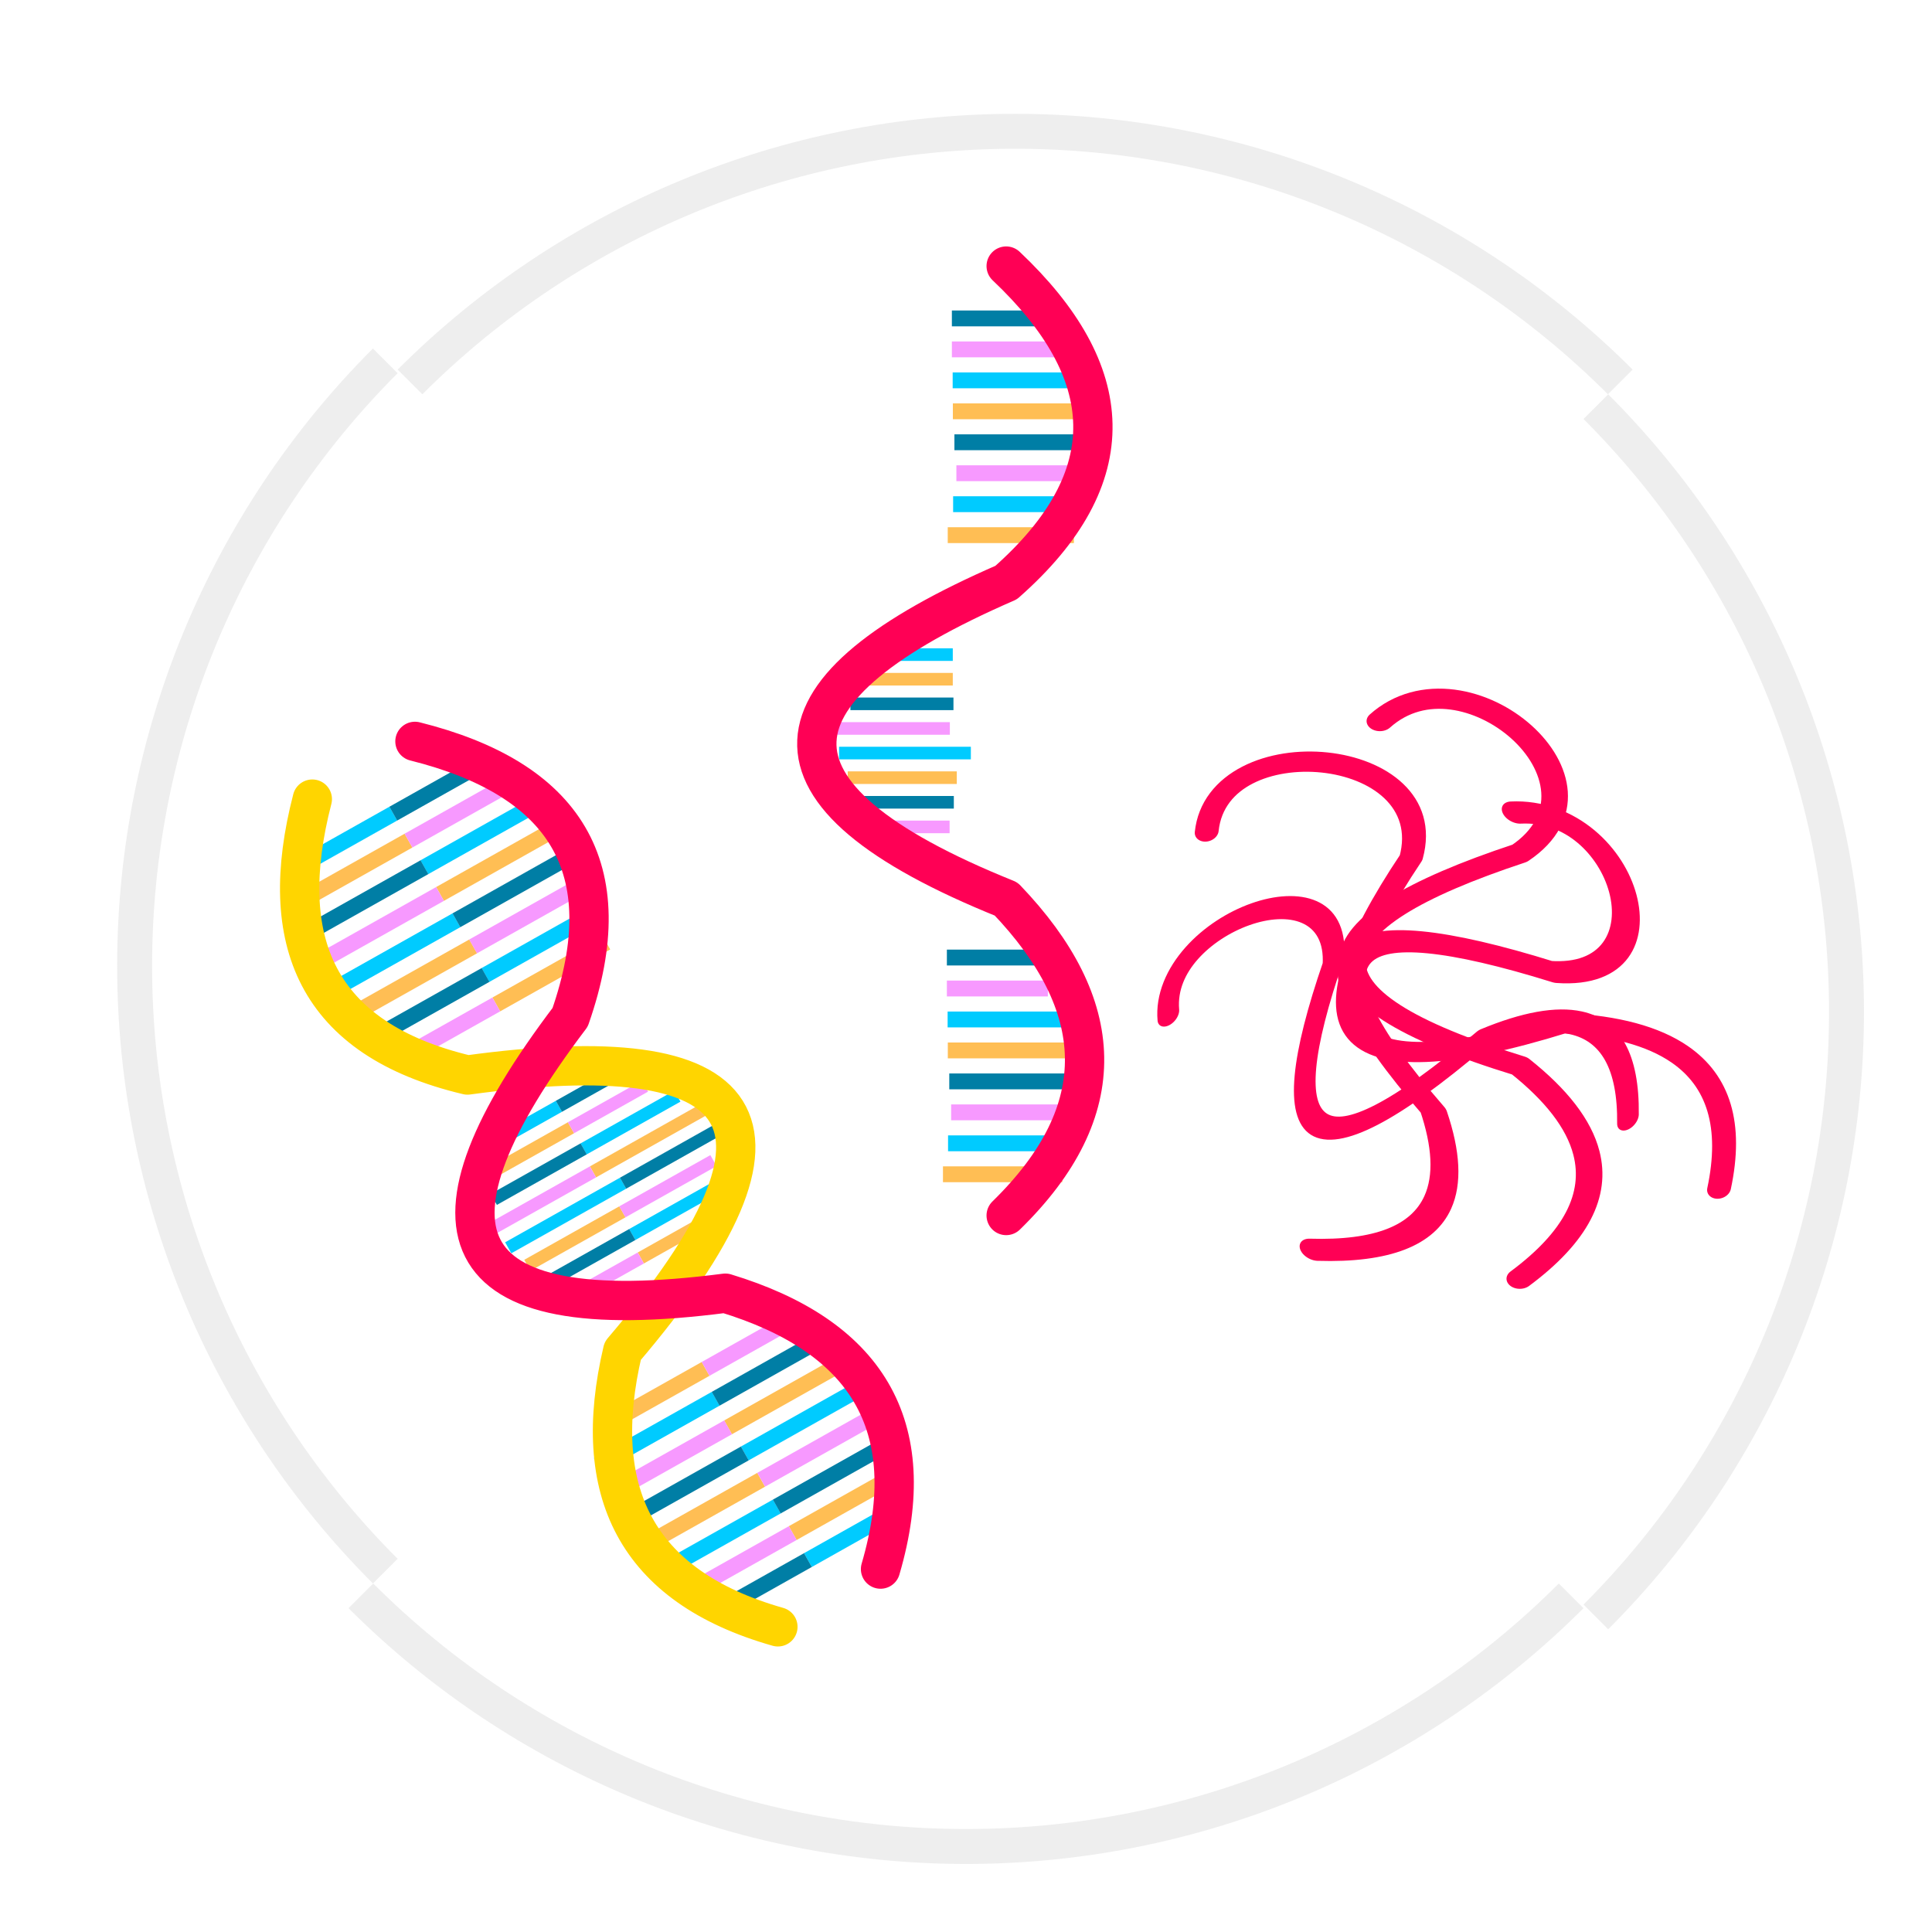 <?xml version="1.0" encoding="UTF-8" standalone="no"?>
<!DOCTYPE svg PUBLIC "-//W3C//DTD SVG 1.1//EN" "http://www.w3.org/Graphics/SVG/1.1/DTD/svg11.dtd">
<svg width="100%" height="100%" viewBox="0 0 1024 1024" version="1.1" xmlns="http://www.w3.org/2000/svg" xmlns:xlink="http://www.w3.org/1999/xlink" xml:space="preserve" xmlns:serif="http://www.serif.com/" style="fill-rule:evenodd;clip-rule:evenodd;stroke-linecap:round;stroke-linejoin:round;stroke-miterlimit:1.5;">
    <g id="Artboard1" transform="matrix(1,0,0,1,-1064.25,0)">
        <rect x="1064.25" y="0" width="1024" height="1024" style="fill:none;"/>
        <g id="DNA" transform="matrix(1.088,-0.612,0.612,1.088,410.8,101.779)">
            <g>
                <g>
                    <g>
                        <g transform="matrix(0.574,0,0,1,178.514,0)">
                            <rect x="429.577" y="565.17" width="82.423" height="6.734" style="fill:rgb(0,203,255);"/>
                        </g>
                        <g transform="matrix(0.55,0,0,1,236.115,0)">
                            <rect x="429.577" y="565.17" width="82.423" height="6.734" style="fill:rgb(0,126,165);"/>
                        </g>
                    </g>
                    <g>
                        <g transform="matrix(0.697,0,0,1,173.304,26.299)">
                            <rect x="429.577" y="565.17" width="82.423" height="6.734" style="fill:rgb(0,203,255);"/>
                        </g>
                        <g transform="matrix(0.668,0,0,1,130.745,26.299)">
                            <rect x="429.577" y="565.17" width="82.423" height="6.734" style="fill:rgb(0,126,165);"/>
                        </g>
                    </g>
                    <g>
                        <g transform="matrix(0.574,0,0,1,178.514,13.149)">
                            <rect x="429.577" y="565.17" width="82.423" height="6.734" style="fill:rgb(255,190,84);"/>
                        </g>
                        <g transform="matrix(0.55,0,0,1,236.115,13.149)">
                            <rect x="429.577" y="565.17" width="82.423" height="6.734" style="fill:rgb(247,153,255);"/>
                        </g>
                    </g>
                    <g transform="matrix(1.29,0,0,1,-136.422,26.299)">
                        <g transform="matrix(0.574,0,0,1,225.815,13.149)">
                            <rect x="429.577" y="565.17" width="82.423" height="6.734" style="fill:rgb(255,190,84);"/>
                        </g>
                        <g transform="matrix(0.55,0,0,1,190.79,13.149)">
                            <rect x="429.577" y="565.17" width="82.423" height="6.734" style="fill:rgb(247,153,255);"/>
                        </g>
                    </g>
                </g>
                <g transform="matrix(1,0,0,1,-1.912,56.173)">
                    <g transform="matrix(1.215,0,0,1,-98.487,-3.575)">
                        <g transform="matrix(0.574,0,0,1,178.514,0)">
                            <rect x="429.577" y="565.17" width="82.423" height="6.734" style="fill:rgb(0,203,255);"/>
                        </g>
                        <g transform="matrix(0.55,0,0,1,236.115,0)">
                            <rect x="429.577" y="565.17" width="82.423" height="6.734" style="fill:rgb(0,126,165);"/>
                        </g>
                    </g>
                    <g transform="matrix(1,0,0,1,2.106,-3.575)">
                        <g transform="matrix(0.697,0,0,1,173.304,26.299)">
                            <rect x="429.577" y="565.17" width="82.423" height="6.734" style="fill:rgb(0,203,255);"/>
                        </g>
                        <g transform="matrix(0.668,0,0,1,130.745,26.299)">
                            <rect x="429.577" y="565.17" width="82.423" height="6.734" style="fill:rgb(0,126,165);"/>
                        </g>
                    </g>
                    <g transform="matrix(1.231,0,0,1,-105.3,-3.575)">
                        <g transform="matrix(0.574,0,0,1,178.514,13.149)">
                            <rect x="429.577" y="565.17" width="82.423" height="6.734" style="fill:rgb(255,190,84);"/>
                        </g>
                        <g transform="matrix(0.55,0,0,1,236.115,13.149)">
                            <rect x="429.577" y="565.17" width="82.423" height="6.734" style="fill:rgb(247,153,255);"/>
                        </g>
                    </g>
                    <g transform="matrix(1.133,0,0,1,-62.519,22.724)">
                        <g transform="matrix(0.574,0,0,1,225.815,13.149)">
                            <rect x="429.577" y="565.17" width="82.423" height="6.734" style="fill:rgb(255,190,84);"/>
                        </g>
                        <g transform="matrix(0.55,0,0,1,190.79,13.149)">
                            <rect x="429.577" y="565.17" width="82.423" height="6.734" style="fill:rgb(247,153,255);"/>
                        </g>
                    </g>
                </g>
            </g>
            <g transform="matrix(-1,0,0,-1,942.83,1499.61)">
                <g>
                    <g>
                        <g transform="matrix(0.574,0,0,1,178.514,0)">
                            <rect x="429.577" y="565.17" width="82.423" height="6.734" style="fill:rgb(0,203,255);"/>
                        </g>
                        <g transform="matrix(0.55,0,0,1,236.115,0)">
                            <rect x="429.577" y="565.17" width="82.423" height="6.734" style="fill:rgb(0,126,165);"/>
                        </g>
                    </g>
                    <g>
                        <g transform="matrix(0.697,0,0,1,173.304,26.299)">
                            <rect x="429.577" y="565.17" width="82.423" height="6.734" style="fill:rgb(0,203,255);"/>
                        </g>
                        <g transform="matrix(0.668,0,0,1,130.745,26.299)">
                            <rect x="429.577" y="565.17" width="82.423" height="6.734" style="fill:rgb(0,126,165);"/>
                        </g>
                    </g>
                    <g>
                        <g transform="matrix(0.574,0,0,1,178.514,13.149)">
                            <rect x="429.577" y="565.17" width="82.423" height="6.734" style="fill:rgb(255,190,84);"/>
                        </g>
                        <g transform="matrix(0.55,0,0,1,236.115,13.149)">
                            <rect x="429.577" y="565.17" width="82.423" height="6.734" style="fill:rgb(247,153,255);"/>
                        </g>
                    </g>
                    <g transform="matrix(1.29,0,0,1,-136.422,26.299)">
                        <g transform="matrix(0.574,0,0,1,225.815,13.149)">
                            <rect x="429.577" y="565.17" width="82.423" height="6.734" style="fill:rgb(255,190,84);"/>
                        </g>
                        <g transform="matrix(0.55,0,0,1,190.79,13.149)">
                            <rect x="429.577" y="565.17" width="82.423" height="6.734" style="fill:rgb(247,153,255);"/>
                        </g>
                    </g>
                </g>
                <g transform="matrix(1,0,0,1,-1.912,56.173)">
                    <g transform="matrix(1.215,0,0,1,-98.487,-3.575)">
                        <g transform="matrix(0.574,0,0,1,178.514,0)">
                            <rect x="429.577" y="565.17" width="82.423" height="6.734" style="fill:rgb(0,203,255);"/>
                        </g>
                        <g transform="matrix(0.55,0,0,1,236.115,0)">
                            <rect x="429.577" y="565.17" width="82.423" height="6.734" style="fill:rgb(0,126,165);"/>
                        </g>
                    </g>
                    <g transform="matrix(1,0,0,1,2.106,-3.575)">
                        <g transform="matrix(0.697,0,0,1,173.304,26.299)">
                            <rect x="429.577" y="565.17" width="82.423" height="6.734" style="fill:rgb(0,203,255);"/>
                        </g>
                        <g transform="matrix(0.668,0,0,1,130.745,26.299)">
                            <rect x="429.577" y="565.17" width="82.423" height="6.734" style="fill:rgb(0,126,165);"/>
                        </g>
                    </g>
                    <g transform="matrix(1.231,0,0,1,-105.3,-3.575)">
                        <g transform="matrix(0.574,0,0,1,178.514,13.149)">
                            <rect x="429.577" y="565.17" width="82.423" height="6.734" style="fill:rgb(255,190,84);"/>
                        </g>
                        <g transform="matrix(0.55,0,0,1,236.115,13.149)">
                            <rect x="429.577" y="565.17" width="82.423" height="6.734" style="fill:rgb(247,153,255);"/>
                        </g>
                    </g>
                    <g transform="matrix(1.058,6.46583e-17,1.08833e-16,1,-27.427,22.724)">
                        <g transform="matrix(0.574,0,0,1,225.815,13.149)">
                            <rect x="429.577" y="565.17" width="82.423" height="6.734" style="fill:rgb(255,190,84);"/>
                        </g>
                        <g transform="matrix(0.55,0,0,1,190.79,13.149)">
                            <rect x="429.577" y="565.17" width="82.423" height="6.734" style="fill:rgb(247,153,255);"/>
                        </g>
                    </g>
                </g>
            </g>
            <g transform="matrix(0.795,0,0,0.795,97.21,259.324)">
                <g>
                    <g>
                        <g transform="matrix(0.574,0,0,1,178.514,0)">
                            <rect x="429.577" y="565.17" width="82.423" height="6.734" style="fill:rgb(0,203,255);"/>
                        </g>
                        <g transform="matrix(0.55,0,0,1,236.115,0)">
                            <rect x="429.577" y="565.17" width="82.423" height="6.734" style="fill:rgb(0,126,165);"/>
                        </g>
                    </g>
                    <g>
                        <g transform="matrix(0.697,0,0,1,173.304,26.299)">
                            <rect x="429.577" y="565.17" width="82.423" height="6.734" style="fill:rgb(0,203,255);"/>
                        </g>
                        <g transform="matrix(0.668,0,0,1,130.745,26.299)">
                            <rect x="429.577" y="565.17" width="82.423" height="6.734" style="fill:rgb(0,126,165);"/>
                        </g>
                    </g>
                    <g>
                        <g transform="matrix(0.574,0,0,1,178.514,13.149)">
                            <rect x="429.577" y="565.17" width="82.423" height="6.734" style="fill:rgb(255,190,84);"/>
                        </g>
                        <g transform="matrix(0.55,0,0,1,236.115,13.149)">
                            <rect x="429.577" y="565.17" width="82.423" height="6.734" style="fill:rgb(247,153,255);"/>
                        </g>
                    </g>
                    <g transform="matrix(1.488,0,0,1,-231.846,26.299)">
                        <g transform="matrix(0.574,0,0,1,225.815,13.149)">
                            <rect x="429.577" y="565.17" width="82.423" height="6.734" style="fill:rgb(255,190,84);"/>
                        </g>
                        <g transform="matrix(0.55,0,0,1,190.79,13.149)">
                            <rect x="429.577" y="565.17" width="82.423" height="6.734" style="fill:rgb(247,153,255);"/>
                        </g>
                    </g>
                </g>
                <g transform="matrix(1,0,0,1,-1.912,56.173)">
                    <g transform="matrix(1.488,0,0,1,-218.879,-3.575)">
                        <g transform="matrix(0.574,0,0,1,178.514,0)">
                            <rect x="429.577" y="565.17" width="82.423" height="6.734" style="fill:rgb(0,203,255);"/>
                        </g>
                        <g transform="matrix(0.55,0,0,1,236.115,0)">
                            <rect x="429.577" y="565.17" width="82.423" height="6.734" style="fill:rgb(0,126,165);"/>
                        </g>
                    </g>
                    <g transform="matrix(1,0,0,1,2.106,-3.575)">
                        <g transform="matrix(0.697,0,0,1,173.304,26.299)">
                            <rect x="429.577" y="565.17" width="82.423" height="6.734" style="fill:rgb(0,203,255);"/>
                        </g>
                        <g transform="matrix(0.668,0,0,1,130.745,26.299)">
                            <rect x="429.577" y="565.17" width="82.423" height="6.734" style="fill:rgb(0,126,165);"/>
                        </g>
                    </g>
                    <g transform="matrix(1.231,0,0,1,-105.3,-3.575)">
                        <g transform="matrix(0.574,0,0,1,178.514,13.149)">
                            <rect x="429.577" y="565.17" width="82.423" height="6.734" style="fill:rgb(255,190,84);"/>
                        </g>
                        <g transform="matrix(0.55,0,0,1,236.115,13.149)">
                            <rect x="429.577" y="565.17" width="82.423" height="6.734" style="fill:rgb(247,153,255);"/>
                        </g>
                    </g>
                    <g transform="matrix(1.133,0,0,1,-62.519,22.724)">
                        <g transform="matrix(0.574,0,0,1,225.815,13.149)">
                            <rect x="429.577" y="565.17" width="82.423" height="6.734" style="fill:rgb(255,190,84);"/>
                        </g>
                        <g transform="matrix(0.55,0,0,1,190.79,13.149)">
                            <rect x="429.577" y="565.17" width="82.423" height="6.734" style="fill:rgb(247,153,255);"/>
                        </g>
                    </g>
                </g>
            </g>
            <g>
                <path d="M445.442,546.306C402.385,591.108 396.872,635.91 445.442,680.712M445.442,680.712C558.769,725.514 567.214,770.316 445.442,815.118M445.442,815.118C404.243,859.92 400.975,904.722 445.442,949.524" style="fill:none;stroke:rgb(255,213,0);stroke-width:16.69px;"/>
                <path d="M495.442,546.306C542.845,591.108 546.233,635.91 495.442,680.712M495.442,680.712C392.326,725.514 384.178,770.316 495.442,815.118M495.442,815.118C538.323,859.92 541.326,904.722 495.442,949.524" style="fill:none;stroke:rgb(255,0,85);stroke-width:16.69px;"/>
            </g>
        </g>
        <g id="RNa" transform="matrix(1.248,0,0,1.248,979.231,-540.765)">
            <g>
                <g>
                    <g transform="matrix(0.55,0,0,1,236.115,0)">
                        <rect x="429.577" y="565.17" width="82.423" height="6.734" style="fill:rgb(0,126,165);"/>
                    </g>
                    <g transform="matrix(0.697,0,0,1,173.304,26.299)">
                        <rect x="429.577" y="565.17" width="82.423" height="6.734" style="fill:rgb(0,203,255);"/>
                    </g>
                    <g transform="matrix(0.55,0,0,1,236.115,13.149)">
                        <rect x="429.577" y="565.17" width="82.423" height="6.734" style="fill:rgb(247,153,255);"/>
                    </g>
                    <g transform="matrix(0.74,0,0,1,154.917,39.448)">
                        <rect x="429.577" y="565.17" width="82.423" height="6.734" style="fill:rgb(255,190,84);"/>
                    </g>
                </g>
                <g transform="matrix(1,0,0,1,-1.912,56.173)">
                    <g transform="matrix(0.668,0,0,1,188.415,-3.575)">
                        <rect x="429.577" y="565.17" width="82.423" height="6.734" style="fill:rgb(0,126,165);"/>
                    </g>
                    <g transform="matrix(0.697,0,0,1,175.41,22.724)">
                        <rect x="429.577" y="565.17" width="82.423" height="6.734" style="fill:rgb(0,203,255);"/>
                    </g>
                    <g transform="matrix(0.677,0,0,1,185.387,9.574)">
                        <rect x="429.577" y="565.17" width="82.423" height="6.734" style="fill:rgb(247,153,255);"/>
                    </g>
                    <g transform="matrix(0.65,0,0,1,193.313,35.873)">
                        <rect x="429.577" y="565.17" width="82.423" height="6.734" style="fill:rgb(255,190,84);"/>
                    </g>
                </g>
            </g>
            <g transform="matrix(0.946,0,0,1,23.385,271.432)">
                <g>
                    <g transform="matrix(0.55,0,0,1,236.115,0)">
                        <rect x="429.577" y="565.17" width="82.423" height="6.734" style="fill:rgb(0,126,165);"/>
                    </g>
                    <g transform="matrix(0.697,0,0,1,173.304,26.299)">
                        <rect x="429.577" y="565.17" width="82.423" height="6.734" style="fill:rgb(0,203,255);"/>
                    </g>
                    <g transform="matrix(0.55,0,0,1,236.115,13.149)">
                        <rect x="429.577" y="565.17" width="82.423" height="6.734" style="fill:rgb(247,153,255);"/>
                    </g>
                    <g transform="matrix(0.74,0,0,1,154.917,39.448)">
                        <rect x="429.577" y="565.17" width="82.423" height="6.734" style="fill:rgb(255,190,84);"/>
                    </g>
                </g>
                <g transform="matrix(1,0,0,1,-1.912,56.173)">
                    <g transform="matrix(0.668,0,0,1,188.415,-3.575)">
                        <rect x="429.577" y="565.17" width="82.423" height="6.734" style="fill:rgb(0,126,165);"/>
                    </g>
                    <g transform="matrix(0.697,0,0,1,175.41,22.724)">
                        <rect x="429.577" y="565.17" width="82.423" height="6.734" style="fill:rgb(0,203,255);"/>
                    </g>
                    <g transform="matrix(0.677,0,0,1,185.387,9.574)">
                        <rect x="429.577" y="565.17" width="82.423" height="6.734" style="fill:rgb(247,153,255);"/>
                    </g>
                    <g transform="matrix(0.65,0,0,1,193.313,35.873)">
                        <rect x="429.577" y="565.17" width="82.423" height="6.734" style="fill:rgb(255,190,84);"/>
                    </g>
                </g>
            </g>
            <g transform="matrix(0.795,0,0,0.795,97.21,259.324)">
                <g>
                    <g transform="matrix(0.574,0,0,1,178.514,0)">
                        <rect x="429.577" y="565.17" width="82.423" height="6.734" style="fill:rgb(0,203,255);"/>
                    </g>
                    <g transform="matrix(0.668,0,0,1,130.745,26.299)">
                        <rect x="429.577" y="565.17" width="82.423" height="6.734" style="fill:rgb(0,126,165);"/>
                    </g>
                    <g transform="matrix(0.574,0,0,1,178.514,13.149)">
                        <rect x="429.577" y="565.17" width="82.423" height="6.734" style="fill:rgb(255,190,84);"/>
                    </g>
                    <g transform="matrix(0.818,0,0,1,52.017,39.448)">
                        <rect x="429.577" y="565.17" width="82.423" height="6.734" style="fill:rgb(247,153,255);"/>
                    </g>
                </g>
                <g transform="matrix(1,0,0,1,-1.912,56.173)">
                    <g transform="matrix(0.854,0,0,1,46.719,-3.575)">
                        <rect x="429.577" y="565.17" width="82.423" height="6.734" style="fill:rgb(0,203,255);"/>
                    </g>
                    <g transform="matrix(0.668,0,0,1,132.851,22.724)">
                        <rect x="429.577" y="565.17" width="82.423" height="6.734" style="fill:rgb(0,126,165);"/>
                    </g>
                    <g transform="matrix(0.707,0,0,1,114.473,9.574)">
                        <rect x="429.577" y="565.17" width="82.423" height="6.734" style="fill:rgb(255,190,84);"/>
                    </g>
                    <g transform="matrix(0.623,0,0,1,153.632,35.873)">
                        <rect x="429.577" y="565.17" width="82.423" height="6.734" style="fill:rgb(247,153,255);"/>
                    </g>
                </g>
            </g>
            <path d="M495.442,546.306C542.845,591.108 546.233,635.91 495.442,680.712M495.442,680.712C392.326,725.514 384.178,770.316 495.442,815.118M495.442,815.118C538.323,859.92 541.326,904.722 495.442,949.524" style="fill:none;stroke:rgb(255,0,85);stroke-width:16.69px;"/>
        </g>
        <g id="Protein" transform="matrix(1.104,0,0,0.961,1322.8,-189.741)">
            <g transform="matrix(1,0,0,0.873,0,73.766)">
                <path d="M428.262,597.214C469.114,549.062 546.233,635.91 495.442,680.712M495.442,680.712C392.326,725.514 384.178,770.316 495.442,815.118M495.442,815.118C512.974,833.435 523.84,851.752 527.424,870.069C532.607,896.554 522.567,923.039 495.442,949.524" style="fill:none;stroke:rgb(255,0,85);stroke-width:12.75px;"/>
            </g>
            <g transform="matrix(0.777,-0.629,0.55,0.679,-316.089,519.918)">
                <path d="M428.262,597.214C469.114,549.062 546.233,635.91 495.442,680.712M495.442,680.712C392.326,725.514 384.178,770.316 495.442,815.118M495.442,815.118C512.974,833.435 523.84,851.752 527.424,870.069C532.607,896.554 522.567,923.039 495.442,949.524" style="fill:none;stroke:rgb(255,0,85);stroke-width:12.06px;"/>
            </g>
            <g transform="matrix(0.8,0.6,-0.428,0.57,406.5,48.225)">
                <path d="M428.262,597.214C469.114,549.062 546.233,635.91 495.442,680.712M495.442,680.712C392.326,725.514 384.178,770.316 495.442,815.118M495.442,815.118C512.974,833.435 523.84,851.752 527.424,870.069C532.607,896.554 522.567,923.039 495.442,949.524" style="fill:none;stroke:rgb(255,0,85);stroke-width:14.77px;"/>
            </g>
            <g transform="matrix(0.526,-0.851,0.526,0.325,-212.676,927.637)">
                <path d="M428.262,597.214C469.114,549.062 546.233,635.91 495.442,680.712M495.442,680.712C392.326,725.514 384.178,770.316 495.442,815.118M495.442,815.118C512.974,833.435 523.84,851.752 527.424,870.069C532.607,896.554 522.567,923.039 495.442,949.524" style="fill:none;stroke:rgb(255,0,85);stroke-width:13.97px;"/>
            </g>
        </g>
        <g transform="matrix(1,0,0,1,1075.46,10.491)">
            <path d="M841.168,853.056C927.968,766.255 976.732,648.529 976.732,525.774C976.732,403.02 927.968,285.294 841.168,198.493L828.076,211.584C911.405,294.913 958.218,407.93 958.218,525.774C958.218,643.618 911.405,756.636 828.076,839.964L841.168,853.056Z" style="fill:rgb(199,199,199);fill-opacity:0.29;"/>
        </g>
        <g transform="matrix(6.12323e-17,-1,1,6.12323e-17,1076.52,1037.06)">
            <path d="M841.168,853.056C927.968,766.255 976.732,648.529 976.732,525.774C976.732,403.02 927.968,285.294 841.168,198.493L828.076,211.584C911.405,294.913 958.218,407.93 958.218,525.774C958.218,643.618 911.405,756.636 828.076,839.964L841.168,853.056Z" style="fill:rgb(199,199,199);fill-opacity:0.29;"/>
        </g>
        <g transform="matrix(-1,-1.22465e-16,1.22465e-16,-1,2103.08,1037.77)">
            <path d="M841.168,853.056C927.968,766.255 976.732,648.529 976.732,525.774C976.732,403.02 927.968,285.294 841.168,198.493L828.076,211.584C911.405,294.913 958.218,407.93 958.218,525.774C958.218,643.618 911.405,756.636 828.076,839.964L841.168,853.056Z" style="fill:rgb(199,199,199);fill-opacity:0.29;"/>
        </g>
        <g transform="matrix(-1.83697e-16,1,-1,-1.83697e-16,2102.03,11.205)">
            <path d="M841.168,853.056C927.968,766.255 976.732,648.529 976.732,525.774C976.732,403.02 927.968,285.294 841.168,198.493L828.076,211.584C911.405,294.913 958.218,407.93 958.218,525.774C958.218,643.618 911.405,756.636 828.076,839.964L841.168,853.056Z" style="fill:rgb(199,199,199);fill-opacity:0.29;"/>
        </g>
    </g>
</svg>
